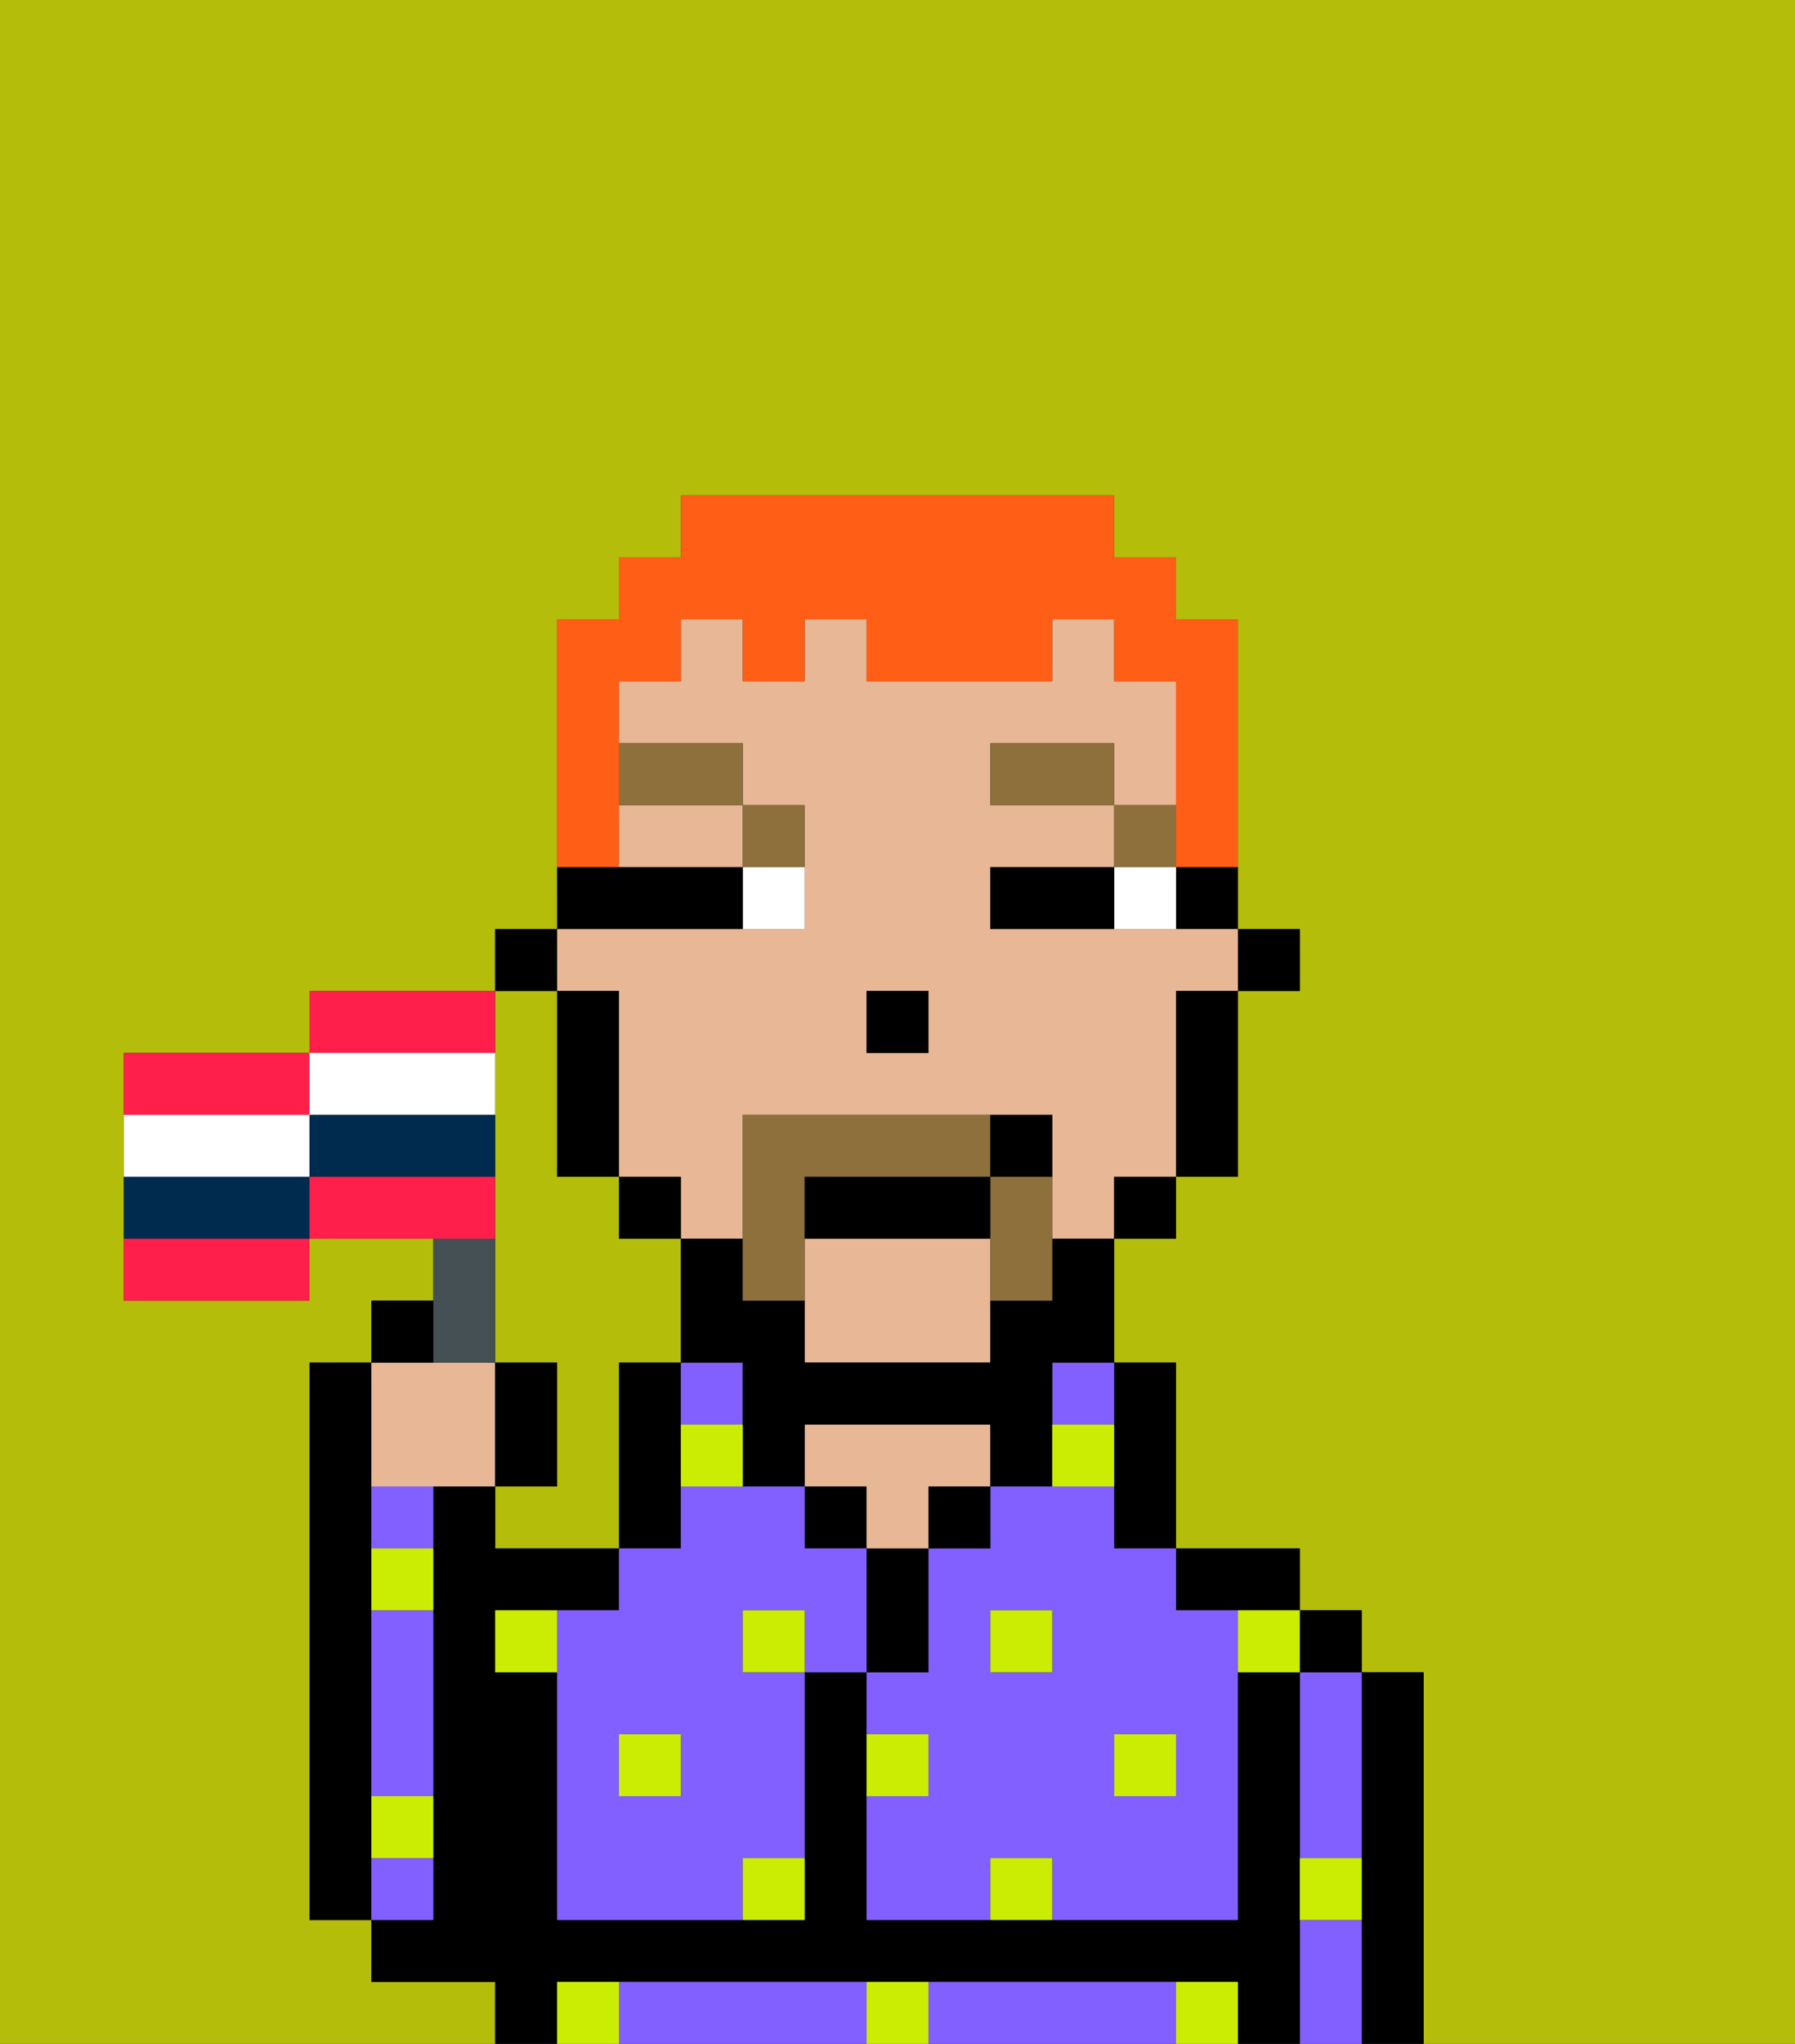 <svg xmlns="http://www.w3.org/2000/svg" viewBox="0 0 29 33"><rect x="0" y="0" width="29" height="33" fill="#333333" stroke="none"/><defs><style>polygon,rect,path{shape-rendering:crispedges;}.va164-1{fill:#b4bd09;}.va164-2{fill:#000000;}.va164-3{fill:#825fff;}.va164-4{fill:#e8b795;}.va164-5{fill:#cbed03;}.va164-6{fill:#ffffff;}.va164-7{fill:#8e703c;}.va164-8{fill:#8e703c;}.va164-9{fill:#ff5e17;}.va164-10{fill:#455054;}.va164-11{fill:#ff1f4a;}.va164-12{fill:#002b4f;}</style></defs><path class="va164-1" d="M0,33H8V32H6V31H5V22H6V21H7V20H5v1H2V17H5V16H8V15H9V10h1V9h1V8h7V9h1v1h1v5h1v1H20v3H19v1H18v2h1v3h2v1h1v1h1v6h6V0H0Z"/><path class="va164-1" d="M8,18v4H9v2H8v1h2V22h1V20H10V19H9V16H8v2Z"/><path class="va164-2" d="M6,29V22H5v9H6V29Z"/><path class="va164-2" d="M23,27H22v6h1V27Z"/><path class="va164-3" d="M21,28v2h1V27H21Z"/><path class="va164-3" d="M21,31v2h1V31Z"/><rect class="va164-2" x="21" y="26" width="1" height="1"/><path class="va164-2" d="M21,30V27H20v4H14V27H13v4H9V27H8V26h2V25H8V24H7v7H6v1H8v1H9V32H20v1h1V30Z"/><path class="va164-3" d="M13,32H10v1h4V32Z"/><path class="va164-3" d="M18,32H15v1h4V32Z"/><path class="va164-2" d="M20,26h1V25H19v1Z"/><path class="va164-2" d="M18,24v1h1V22H18v2Z"/><path class="va164-3" d="M18,24H16v1H15v2H14v1h1v1H14v2h2V30h1v1h3V26H19V25H18Zm-1,3H16V26h1Zm2,1v1H18V28Z"/><path class="va164-3" d="M17,23h1V22H17Z"/><rect class="va164-2" x="15" y="24" width="1" height="1"/><path class="va164-2" d="M15,26V25H14v2h1Z"/><rect class="va164-2" x="13" y="24" width="1" height="1"/><path class="va164-4" d="M14,25h1V24h1V23H13v1h1Z"/><path class="va164-2" d="M11,24V22H10v3h1Z"/><path class="va164-3" d="M12,23V22H11v1Z"/><path class="va164-3" d="M13,25V24H11v1H10v1H9v5h3V30h1V27H12V26h1v1h1V25Zm-2,4H10V28h1Z"/><path class="va164-3" d="M6,27v2H7V26H6Z"/><path class="va164-3" d="M6,25H7V24H6Z"/><path class="va164-3" d="M7,30H6v1H7Z"/><rect class="va164-2" x="20" y="15" width="1" height="1"/><path class="va164-2" d="M19,15h1V14H19Z"/><path class="va164-4" d="M10,16v3h1v1h1V18h5v2h1V19h1V16h1V15H16V14h2V13H16V12h2v1h1V11H18V10H17v1H14V10H13v1H12V10H11v1H10v1h2v1h1v2H9v1Zm4,0h1v1H14Z"/><path class="va164-4" d="M10,14h2V13H10Z"/><path class="va164-4" d="M13,20v2h3V20Z"/><path class="va164-2" d="M19,17v2h1V16H19Z"/><rect class="va164-2" x="18" y="19" width="1" height="1"/><path class="va164-2" d="M17,21H16v1H13V21H12V20H11v2h1v2h1V23h3v1h1V22h1V20H17Z"/><rect class="va164-2" x="10" y="19" width="1" height="1"/><path class="va164-2" d="M10,16H9v3h1V16Z"/><rect class="va164-2" x="8" y="15" width="1" height="1"/><rect class="va164-2" x="14" y="16" width="1" height="1"/><rect class="va164-5" x="10" y="28" width="1" height="1"/><path class="va164-5" d="M12,31h1V30H12Z"/><path class="va164-5" d="M15,28H14v1h1Z"/><path class="va164-5" d="M14,32v1h1V32Z"/><rect class="va164-5" x="12" y="26" width="1" height="1"/><path class="va164-5" d="M16,30v1h1V30Z"/><rect class="va164-5" x="18" y="28" width="1" height="1"/><rect class="va164-5" x="16" y="26" width="1" height="1"/><path class="va164-5" d="M8,26v1H9V26Z"/><path class="va164-5" d="M19,32v1h1V32Z"/><path class="va164-5" d="M9,32v1h1V32Z"/><path class="va164-5" d="M6,30H7V29H6Z"/><path class="va164-5" d="M6,26H7V25H6Z"/><path class="va164-5" d="M21,31h1V30H21Z"/><path class="va164-5" d="M20,27h1V26H20Z"/><path class="va164-5" d="M11,24h1V23H11Z"/><path class="va164-5" d="M18,23H17v1h1Z"/><path class="va164-6" d="M18,14v1h1V14Z"/><path class="va164-6" d="M12,15h1V14H12Z"/><path class="va164-2" d="M17,14H16v1h2V14Z"/><path class="va164-2" d="M12,15V14H9v1h3Z"/><rect class="va164-7" x="18" y="13" width="1" height="1"/><rect class="va164-7" x="16" y="12" width="2" height="1"/><path class="va164-7" d="M13,14V13H12v1Z"/><rect class="va164-7" x="10" y="12" width="2" height="1"/><path class="va164-8" d="M16,20v1h1V19H16Z"/><path class="va164-8" d="M13,21V19h3V18H12v3Z"/><path class="va164-2" d="M16,19H13v1h3Z"/><path class="va164-2" d="M17,19V18H16v1Z"/><path class="va164-9" d="M10,13V11h1V10h1v1h1V10h1v1h3V10h1v1h1v3h1V10H19V9H18V8H11V9H10v1H9v4h1Z"/><path class="va164-4" d="M7,24H8V22H6v2Z"/><path class="va164-10" d="M8,22V20H7v2Z"/><path class="va164-2" d="M7,21H6v1H7Z"/><path class="va164-2" d="M9,22H8v2H9Z"/><path class="va164-11" d="M5,17H2v1H5Z"/><path class="va164-11" d="M8,16H5v1H8Z"/><path class="va164-11" d="M2,21H5V20H2Z"/><path class="va164-11" d="M8,19H5v1H8Z"/><path class="va164-6" d="M5,19V18H2v1H5Z"/><path class="va164-6" d="M6,18H8V17H5v1Z"/><path class="va164-12" d="M6,18H5v1H8V18Z"/><path class="va164-12" d="M4,19H2v1H5V19Z"/></svg>